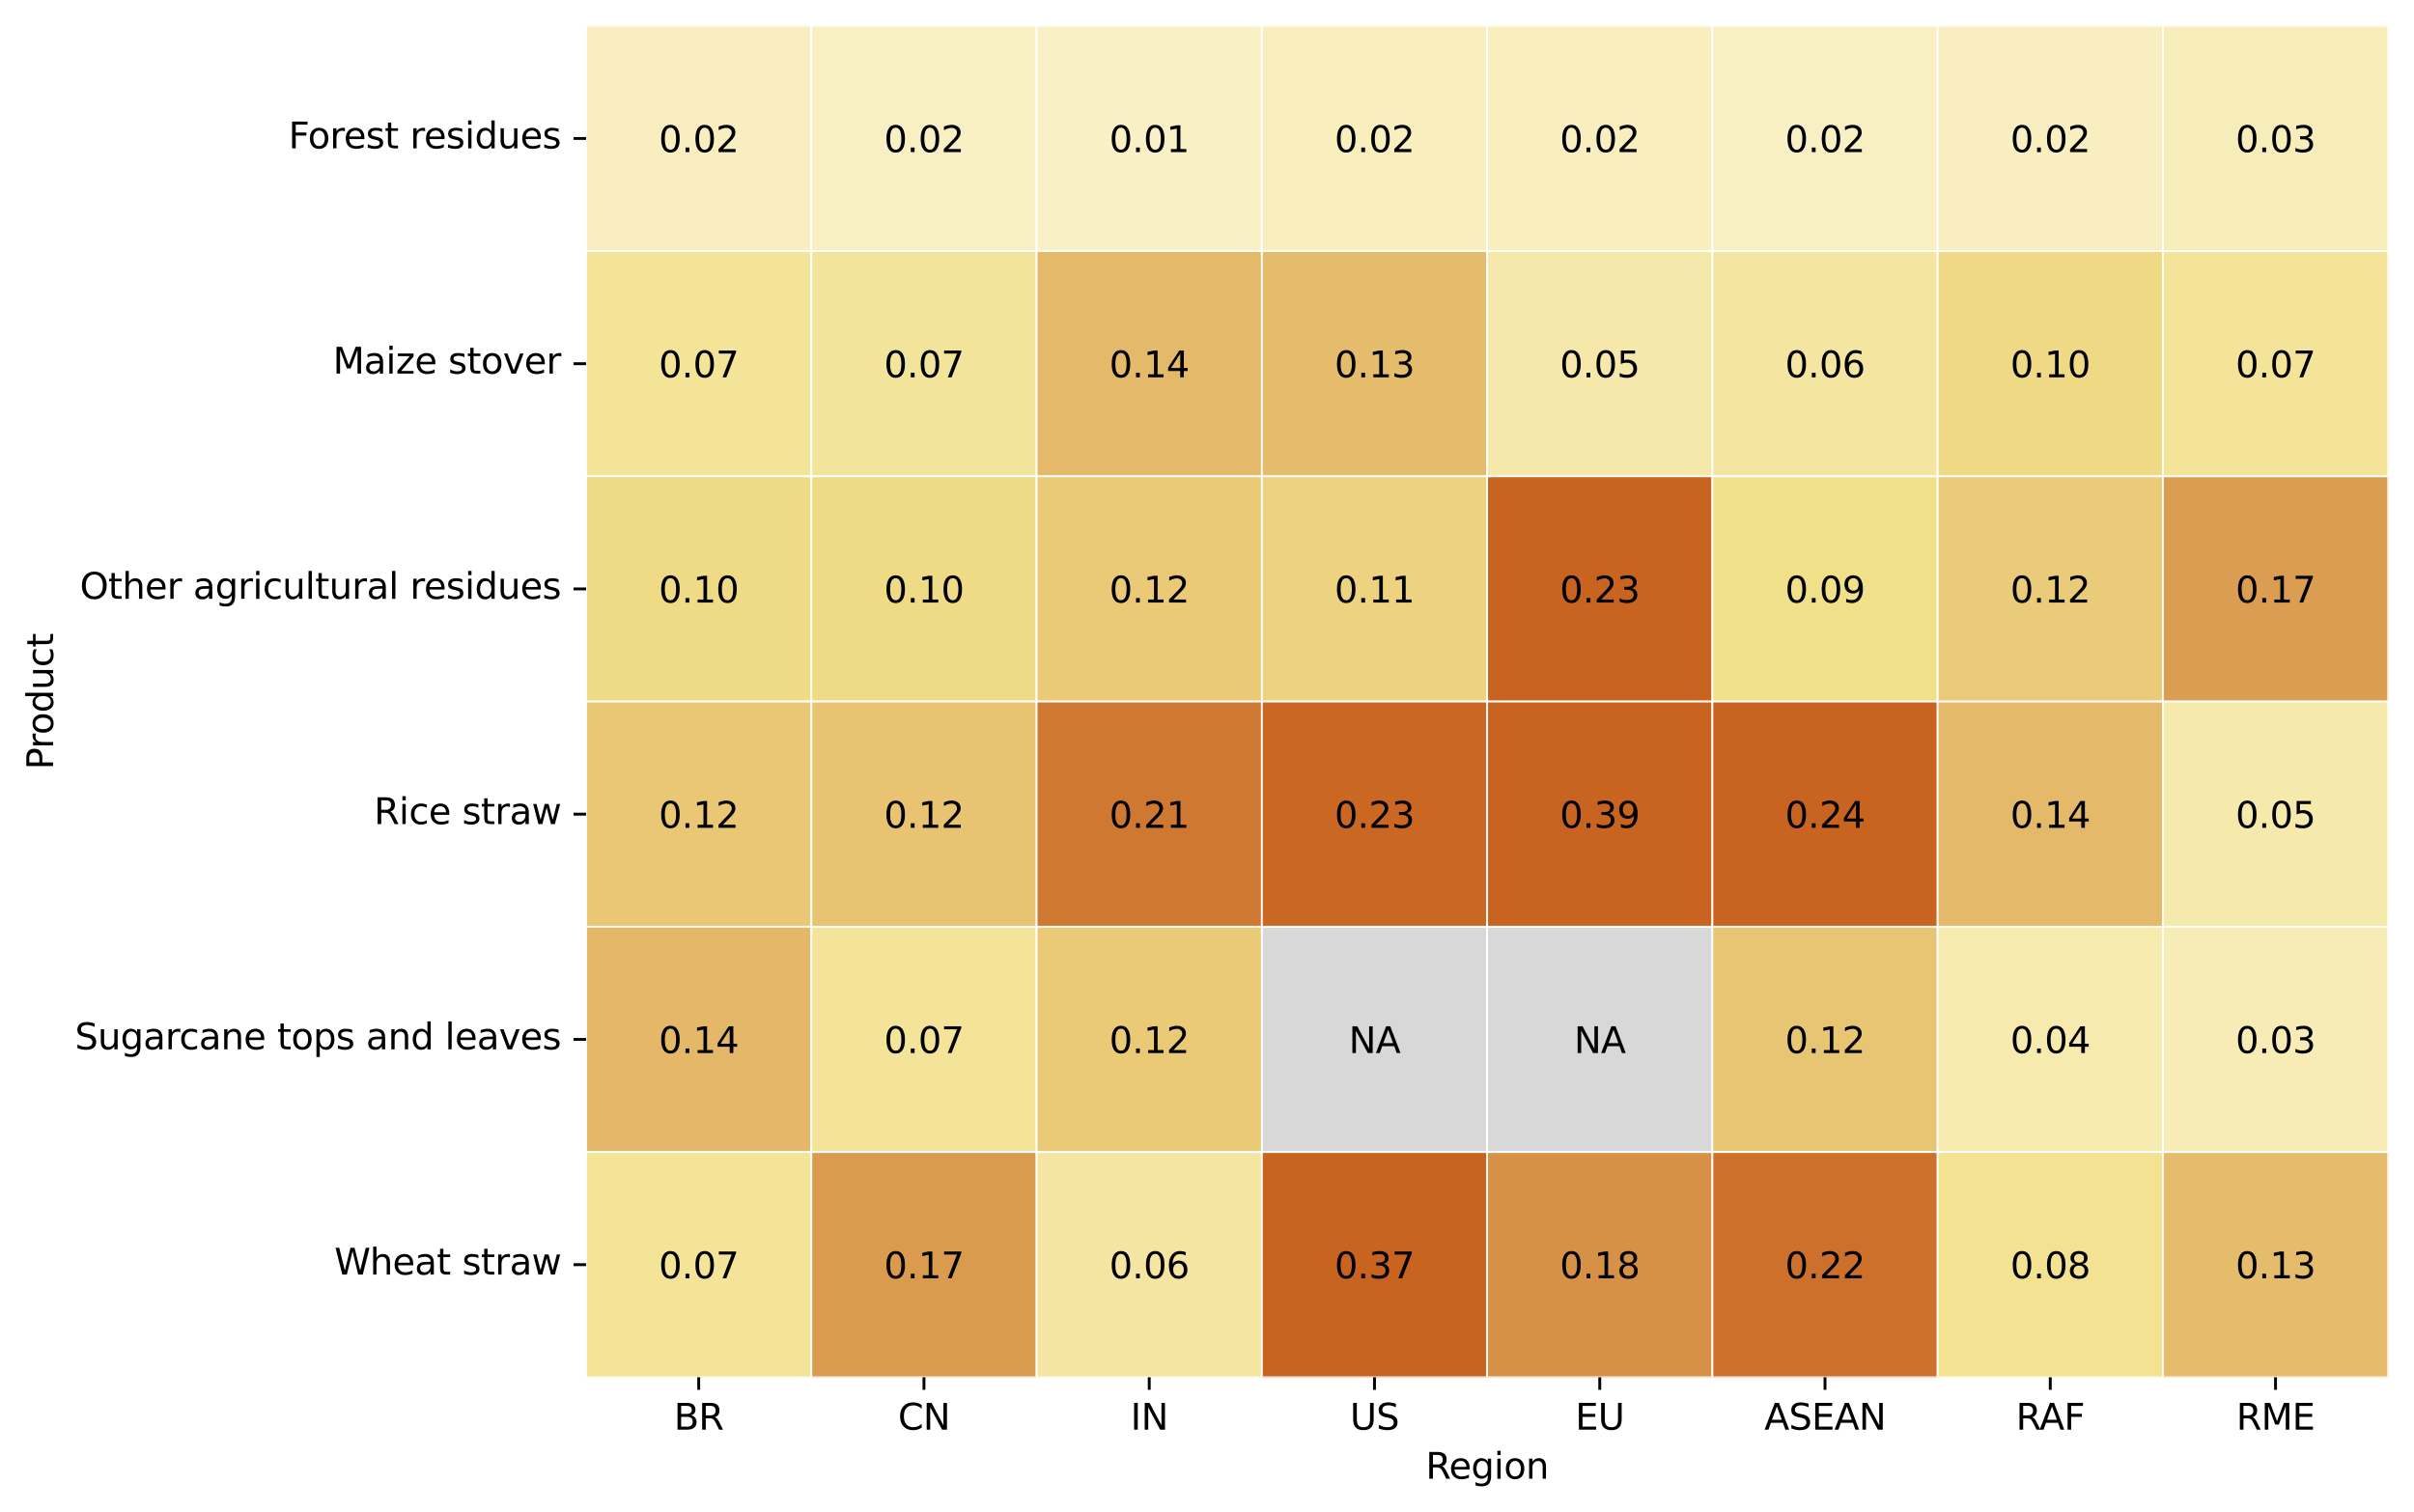 <?xml version="1.0" encoding="utf-8" standalone="no"?>
<!DOCTYPE svg PUBLIC "-//W3C//DTD SVG 1.1//EN"
  "http://www.w3.org/Graphics/SVG/1.1/DTD/svg11.dtd">
<svg xmlns:xlink="http://www.w3.org/1999/xlink" width="672.73pt" height="421.406pt" viewBox="0 0 672.73 421.406" xmlns="http://www.w3.org/2000/svg" version="1.1">
 <defs>
  <style type="text/css">*{stroke-linejoin: round; stroke-linecap: butt}</style>
 </defs>
 <g id="figure_1">
  <g id="patch_1">
   <path d="M 0 421.406 
L 672.73 421.406 
L 672.73 -0 
L 0 -0 
z
" style="fill: #ffffff"/>
  </g>
  <g id="axes_1">
   <g id="patch_2">
    <path d="M 163.33 383.85 
L 665.53 383.85 
L 665.53 7.2 
L 163.33 7.2 
z
" style="fill: #ffffff"/>
   </g>
   <g id="QuadMesh_1">
    <path d="M 163.33 7.2 
L 226.105 7.2 
L 226.105 69.975 
L 163.33 69.975 
L 163.33 7.2 
" clip-path="url(#p0c6e03e813)" style="fill: none"/>
    <path d="M 226.105 7.2 
L 288.88 7.2 
L 288.88 69.975 
L 226.105 69.975 
L 226.105 7.2 
" clip-path="url(#p0c6e03e813)" style="fill: none"/>
    <path d="M 288.88 7.2 
L 351.655 7.2 
L 351.655 69.975 
L 288.88 69.975 
L 288.88 7.2 
" clip-path="url(#p0c6e03e813)" style="fill: none"/>
    <path d="M 351.655 7.2 
L 414.43 7.2 
L 414.43 69.975 
L 351.655 69.975 
L 351.655 7.2 
" clip-path="url(#p0c6e03e813)" style="fill: none"/>
    <path d="M 414.43 7.2 
L 477.205 7.2 
L 477.205 69.975 
L 414.43 69.975 
L 414.43 7.2 
" clip-path="url(#p0c6e03e813)" style="fill: none"/>
    <path d="M 477.205 7.2 
L 539.98 7.2 
L 539.98 69.975 
L 477.205 69.975 
L 477.205 7.2 
" clip-path="url(#p0c6e03e813)" style="fill: none"/>
    <path d="M 539.98 7.2 
L 602.755 7.2 
L 602.755 69.975 
L 539.98 69.975 
L 539.98 7.2 
" clip-path="url(#p0c6e03e813)" style="fill: none"/>
    <path d="M 602.755 7.2 
L 665.53 7.2 
L 665.53 69.975 
L 602.755 69.975 
L 602.755 7.2 
" clip-path="url(#p0c6e03e813)" style="fill: none"/>
    <path d="M 163.33 69.975 
L 226.105 69.975 
L 226.105 132.75 
L 163.33 132.75 
L 163.33 69.975 
" clip-path="url(#p0c6e03e813)" style="fill: none"/>
    <path d="M 226.105 69.975 
L 288.88 69.975 
L 288.88 132.75 
L 226.105 132.75 
L 226.105 69.975 
" clip-path="url(#p0c6e03e813)" style="fill: none"/>
    <path d="M 288.88 69.975 
L 351.655 69.975 
L 351.655 132.75 
L 288.88 132.75 
L 288.88 69.975 
" clip-path="url(#p0c6e03e813)" style="fill: none"/>
    <path d="M 351.655 69.975 
L 414.43 69.975 
L 414.43 132.75 
L 351.655 132.75 
L 351.655 69.975 
" clip-path="url(#p0c6e03e813)" style="fill: none"/>
    <path d="M 414.43 69.975 
L 477.205 69.975 
L 477.205 132.75 
L 414.43 132.75 
L 414.43 69.975 
" clip-path="url(#p0c6e03e813)" style="fill: none"/>
    <path d="M 477.205 69.975 
L 539.98 69.975 
L 539.98 132.75 
L 477.205 132.75 
L 477.205 69.975 
" clip-path="url(#p0c6e03e813)" style="fill: none"/>
    <path d="M 539.98 69.975 
L 602.755 69.975 
L 602.755 132.75 
L 539.98 132.75 
L 539.98 69.975 
" clip-path="url(#p0c6e03e813)" style="fill: none"/>
    <path d="M 602.755 69.975 
L 665.53 69.975 
L 665.53 132.75 
L 602.755 132.75 
L 602.755 69.975 
" clip-path="url(#p0c6e03e813)" style="fill: none"/>
    <path d="M 163.33 132.75 
L 226.105 132.75 
L 226.105 195.525 
L 163.33 195.525 
L 163.33 132.75 
" clip-path="url(#p0c6e03e813)" style="fill: none"/>
    <path d="M 226.105 132.75 
L 288.88 132.75 
L 288.88 195.525 
L 226.105 195.525 
L 226.105 132.75 
" clip-path="url(#p0c6e03e813)" style="fill: none"/>
    <path d="M 288.88 132.75 
L 351.655 132.75 
L 351.655 195.525 
L 288.88 195.525 
L 288.88 132.75 
" clip-path="url(#p0c6e03e813)" style="fill: none"/>
    <path d="M 351.655 132.75 
L 414.43 132.75 
L 414.43 195.525 
L 351.655 195.525 
L 351.655 132.75 
" clip-path="url(#p0c6e03e813)" style="fill: none"/>
    <path d="M 414.43 132.75 
L 477.205 132.75 
L 477.205 195.525 
L 414.43 195.525 
L 414.43 132.75 
" clip-path="url(#p0c6e03e813)" style="fill: none"/>
    <path d="M 477.205 132.75 
L 539.98 132.75 
L 539.98 195.525 
L 477.205 195.525 
L 477.205 132.75 
" clip-path="url(#p0c6e03e813)" style="fill: none"/>
    <path d="M 539.98 132.75 
L 602.755 132.75 
L 602.755 195.525 
L 539.98 195.525 
L 539.98 132.75 
" clip-path="url(#p0c6e03e813)" style="fill: none"/>
    <path d="M 602.755 132.75 
L 665.53 132.75 
L 665.53 195.525 
L 602.755 195.525 
L 602.755 132.75 
" clip-path="url(#p0c6e03e813)" style="fill: none"/>
    <path d="M 163.33 195.525 
L 226.105 195.525 
L 226.105 258.3 
L 163.33 258.3 
L 163.33 195.525 
" clip-path="url(#p0c6e03e813)" style="fill: none"/>
    <path d="M 226.105 195.525 
L 288.88 195.525 
L 288.88 258.3 
L 226.105 258.3 
L 226.105 195.525 
" clip-path="url(#p0c6e03e813)" style="fill: none"/>
    <path d="M 288.88 195.525 
L 351.655 195.525 
L 351.655 258.3 
L 288.88 258.3 
L 288.88 195.525 
" clip-path="url(#p0c6e03e813)" style="fill: none"/>
    <path d="M 351.655 195.525 
L 414.43 195.525 
L 414.43 258.3 
L 351.655 258.3 
L 351.655 195.525 
" clip-path="url(#p0c6e03e813)" style="fill: none"/>
    <path d="M 414.43 195.525 
L 477.205 195.525 
L 477.205 258.3 
L 414.43 258.3 
L 414.43 195.525 
" clip-path="url(#p0c6e03e813)" style="fill: none"/>
    <path d="M 477.205 195.525 
L 539.98 195.525 
L 539.98 258.3 
L 477.205 258.3 
L 477.205 195.525 
" clip-path="url(#p0c6e03e813)" style="fill: none"/>
    <path d="M 539.98 195.525 
L 602.755 195.525 
L 602.755 258.3 
L 539.98 258.3 
L 539.98 195.525 
" clip-path="url(#p0c6e03e813)" style="fill: none"/>
    <path d="M 602.755 195.525 
L 665.53 195.525 
L 665.53 258.3 
L 602.755 258.3 
L 602.755 195.525 
" clip-path="url(#p0c6e03e813)" style="fill: none"/>
    <path d="M 163.33 258.3 
L 226.105 258.3 
L 226.105 321.075 
L 163.33 321.075 
L 163.33 258.3 
" clip-path="url(#p0c6e03e813)" style="fill: none"/>
    <path d="M 226.105 258.3 
L 288.88 258.3 
L 288.88 321.075 
L 226.105 321.075 
L 226.105 258.3 
" clip-path="url(#p0c6e03e813)" style="fill: none"/>
    <path d="M 288.88 258.3 
L 351.655 258.3 
L 351.655 321.075 
L 288.88 321.075 
L 288.88 258.3 
" clip-path="url(#p0c6e03e813)" style="fill: none"/>
    <path d="M 351.655 258.3 
L 414.43 258.3 
L 414.43 321.075 
L 351.655 321.075 
L 351.655 258.3 
" clip-path="url(#p0c6e03e813)" style="fill: #d8d8d8"/>
    <path d="M 414.43 258.3 
L 477.205 258.3 
L 477.205 321.075 
L 414.43 321.075 
L 414.43 258.3 
" clip-path="url(#p0c6e03e813)" style="fill: #d8d8d8"/>
    <path d="M 477.205 258.3 
L 539.98 258.3 
L 539.98 321.075 
L 477.205 321.075 
L 477.205 258.3 
" clip-path="url(#p0c6e03e813)" style="fill: none"/>
    <path d="M 539.98 258.3 
L 602.755 258.3 
L 602.755 321.075 
L 539.98 321.075 
L 539.98 258.3 
" clip-path="url(#p0c6e03e813)" style="fill: none"/>
    <path d="M 602.755 258.3 
L 665.53 258.3 
L 665.53 321.075 
L 602.755 321.075 
L 602.755 258.3 
" clip-path="url(#p0c6e03e813)" style="fill: none"/>
    <path d="M 163.33 321.075 
L 226.105 321.075 
L 226.105 383.85 
L 163.33 383.85 
L 163.33 321.075 
" clip-path="url(#p0c6e03e813)" style="fill: none"/>
    <path d="M 226.105 321.075 
L 288.88 321.075 
L 288.88 383.85 
L 226.105 383.85 
L 226.105 321.075 
" clip-path="url(#p0c6e03e813)" style="fill: none"/>
    <path d="M 288.88 321.075 
L 351.655 321.075 
L 351.655 383.85 
L 288.88 383.85 
L 288.88 321.075 
" clip-path="url(#p0c6e03e813)" style="fill: none"/>
    <path d="M 351.655 321.075 
L 414.43 321.075 
L 414.43 383.85 
L 351.655 383.85 
L 351.655 321.075 
" clip-path="url(#p0c6e03e813)" style="fill: none"/>
    <path d="M 414.43 321.075 
L 477.205 321.075 
L 477.205 383.85 
L 414.43 383.85 
L 414.43 321.075 
" clip-path="url(#p0c6e03e813)" style="fill: none"/>
    <path d="M 477.205 321.075 
L 539.98 321.075 
L 539.98 383.85 
L 477.205 383.85 
L 477.205 321.075 
" clip-path="url(#p0c6e03e813)" style="fill: none"/>
    <path d="M 539.98 321.075 
L 602.755 321.075 
L 602.755 383.85 
L 539.98 383.85 
L 539.98 321.075 
" clip-path="url(#p0c6e03e813)" style="fill: none"/>
    <path d="M 602.755 321.075 
L 665.53 321.075 
L 665.53 383.85 
L 602.755 383.85 
L 602.755 321.075 
" clip-path="url(#p0c6e03e813)" style="fill: none"/>
   </g>
   <g id="QuadMesh_2">
    <path d="M 163.33 7.2 
L 226.105 7.2 
L 226.105 69.975 
L 163.33 69.975 
L 163.33 7.2 
" clip-path="url(#p0c6e03e813)" style="fill: #f8eec0; stroke: #ffffff; stroke-width: 0.5"/>
    <path d="M 226.105 7.2 
L 288.88 7.2 
L 288.88 69.975 
L 226.105 69.975 
L 226.105 7.2 
" clip-path="url(#p0c6e03e813)" style="fill: #f8efc3; stroke: #ffffff; stroke-width: 0.5"/>
    <path d="M 288.88 7.2 
L 351.655 7.2 
L 351.655 69.975 
L 288.88 69.975 
L 288.88 7.2 
" clip-path="url(#p0c6e03e813)" style="fill: #f9f0c5; stroke: #ffffff; stroke-width: 0.5"/>
    <path d="M 351.655 7.2 
L 414.43 7.2 
L 414.43 69.975 
L 351.655 69.975 
L 351.655 7.2 
" clip-path="url(#p0c6e03e813)" style="fill: #f8eebe; stroke: #ffffff; stroke-width: 0.5"/>
    <path d="M 414.43 7.2 
L 477.205 7.2 
L 477.205 69.975 
L 414.43 69.975 
L 414.43 7.2 
" clip-path="url(#p0c6e03e813)" style="fill: #f8eebe; stroke: #ffffff; stroke-width: 0.5"/>
    <path d="M 477.205 7.2 
L 539.98 7.2 
L 539.98 69.975 
L 477.205 69.975 
L 477.205 7.2 
" clip-path="url(#p0c6e03e813)" style="fill: #f8efc2; stroke: #ffffff; stroke-width: 0.5"/>
    <path d="M 539.98 7.2 
L 602.755 7.2 
L 602.755 69.975 
L 539.98 69.975 
L 539.98 7.2 
" clip-path="url(#p0c6e03e813)" style="fill: #f8eebf; stroke: #ffffff; stroke-width: 0.5"/>
    <path d="M 602.755 7.2 
L 665.53 7.2 
L 665.53 69.975 
L 602.755 69.975 
L 602.755 7.2 
" clip-path="url(#p0c6e03e813)" style="fill: #f7edba; stroke: #ffffff; stroke-width: 0.5"/>
    <path d="M 163.33 69.975 
L 226.105 69.975 
L 226.105 132.75 
L 163.33 132.75 
L 163.33 69.975 
" clip-path="url(#p0c6e03e813)" style="fill: #f3e497; stroke: #ffffff; stroke-width: 0.5"/>
    <path d="M 226.105 69.975 
L 288.88 69.975 
L 288.88 132.75 
L 226.105 132.75 
L 226.105 69.975 
" clip-path="url(#p0c6e03e813)" style="fill: #f3e49b; stroke: #ffffff; stroke-width: 0.5"/>
    <path d="M 288.88 69.975 
L 351.655 69.975 
L 351.655 132.75 
L 288.88 132.75 
L 288.88 69.975 
" clip-path="url(#p0c6e03e813)" style="fill: #e4b969; stroke: #ffffff; stroke-width: 0.5"/>
    <path d="M 351.655 69.975 
L 414.43 69.975 
L 414.43 132.75 
L 351.655 132.75 
L 351.655 69.975 
" clip-path="url(#p0c6e03e813)" style="fill: #e5bc6c; stroke: #ffffff; stroke-width: 0.5"/>
    <path d="M 414.43 69.975 
L 477.205 69.975 
L 477.205 132.75 
L 414.43 132.75 
L 414.43 69.975 
" clip-path="url(#p0c6e03e813)" style="fill: #f5e8aa; stroke: #ffffff; stroke-width: 0.5"/>
    <path d="M 477.205 69.975 
L 539.98 69.975 
L 539.98 132.75 
L 477.205 132.75 
L 477.205 69.975 
" clip-path="url(#p0c6e03e813)" style="fill: #f4e6a0; stroke: #ffffff; stroke-width: 0.5"/>
    <path d="M 539.98 69.975 
L 602.755 69.975 
L 602.755 132.75 
L 539.98 132.75 
L 539.98 69.975 
" clip-path="url(#p0c6e03e813)" style="fill: #efd984; stroke: #ffffff; stroke-width: 0.5"/>
    <path d="M 602.755 69.975 
L 665.53 69.975 
L 665.53 132.75 
L 602.755 132.75 
L 602.755 69.975 
" clip-path="url(#p0c6e03e813)" style="fill: #f3e49a; stroke: #ffffff; stroke-width: 0.5"/>
    <path d="M 163.33 132.75 
L 226.105 132.75 
L 226.105 195.525 
L 163.33 195.525 
L 163.33 132.75 
" clip-path="url(#p0c6e03e813)" style="fill: #efdb86; stroke: #ffffff; stroke-width: 0.5"/>
    <path d="M 226.105 132.75 
L 288.88 132.75 
L 288.88 195.525 
L 226.105 195.525 
L 226.105 132.75 
" clip-path="url(#p0c6e03e813)" style="fill: #efda85; stroke: #ffffff; stroke-width: 0.5"/>
    <path d="M 288.88 132.75 
L 351.655 132.75 
L 351.655 195.525 
L 288.88 195.525 
L 288.88 132.75 
" clip-path="url(#p0c6e03e813)" style="fill: #eaca77; stroke: #ffffff; stroke-width: 0.5"/>
    <path d="M 351.655 132.75 
L 414.43 132.75 
L 414.43 195.525 
L 351.655 195.525 
L 351.655 132.75 
" clip-path="url(#p0c6e03e813)" style="fill: #edd27f; stroke: #ffffff; stroke-width: 0.5"/>
    <path d="M 414.43 132.75 
L 477.205 132.75 
L 477.205 195.525 
L 414.43 195.525 
L 414.43 132.75 
" clip-path="url(#p0c6e03e813)" style="fill: #c86420; stroke: #ffffff; stroke-width: 0.5"/>
    <path d="M 477.205 132.75 
L 539.98 132.75 
L 539.98 195.525 
L 477.205 195.525 
L 477.205 132.75 
" clip-path="url(#p0c6e03e813)" style="fill: #f1e08a; stroke: #ffffff; stroke-width: 0.5"/>
    <path d="M 539.98 132.75 
L 602.755 132.75 
L 602.755 195.525 
L 539.98 195.525 
L 539.98 132.75 
" clip-path="url(#p0c6e03e813)" style="fill: #eacb79; stroke: #ffffff; stroke-width: 0.5"/>
    <path d="M 602.755 132.75 
L 665.53 132.75 
L 665.53 195.525 
L 602.755 195.525 
L 602.755 132.75 
" clip-path="url(#p0c6e03e813)" style="fill: #db9d51; stroke: #ffffff; stroke-width: 0.5"/>
    <path d="M 163.33 195.525 
L 226.105 195.525 
L 226.105 258.3 
L 163.33 258.3 
L 163.33 195.525 
" clip-path="url(#p0c6e03e813)" style="fill: #e9c775; stroke: #ffffff; stroke-width: 0.5"/>
    <path d="M 226.105 195.525 
L 288.88 195.525 
L 288.88 258.3 
L 226.105 258.3 
L 226.105 195.525 
" clip-path="url(#p0c6e03e813)" style="fill: #e8c472; stroke: #ffffff; stroke-width: 0.5"/>
    <path d="M 288.88 195.525 
L 351.655 195.525 
L 351.655 258.3 
L 288.88 258.3 
L 288.88 195.525 
" clip-path="url(#p0c6e03e813)" style="fill: #cf7832; stroke: #ffffff; stroke-width: 0.5"/>
    <path d="M 351.655 195.525 
L 414.43 195.525 
L 414.43 258.3 
L 351.655 258.3 
L 351.655 195.525 
" clip-path="url(#p0c6e03e813)" style="fill: #ca6823; stroke: #ffffff; stroke-width: 0.5"/>
    <path d="M 414.43 195.525 
L 477.205 195.525 
L 477.205 258.3 
L 414.43 258.3 
L 414.43 195.525 
" clip-path="url(#p0c6e03e813)" style="fill: #c86420; stroke: #ffffff; stroke-width: 0.5"/>
    <path d="M 477.205 195.525 
L 539.98 195.525 
L 539.98 258.3 
L 477.205 258.3 
L 477.205 195.525 
" clip-path="url(#p0c6e03e813)" style="fill: #c86420; stroke: #ffffff; stroke-width: 0.5"/>
    <path d="M 539.98 195.525 
L 602.755 195.525 
L 602.755 258.3 
L 539.98 258.3 
L 539.98 195.525 
" clip-path="url(#p0c6e03e813)" style="fill: #e4b969; stroke: #ffffff; stroke-width: 0.5"/>
    <path d="M 602.755 195.525 
L 665.53 195.525 
L 665.53 258.3 
L 602.755 258.3 
L 602.755 195.525 
" clip-path="url(#p0c6e03e813)" style="fill: #f5e9ab; stroke: #ffffff; stroke-width: 0.5"/>
    <path d="M 163.33 258.3 
L 226.105 258.3 
L 226.105 321.075 
L 163.33 321.075 
L 163.33 258.3 
" clip-path="url(#p0c6e03e813)" style="fill: #e4b868; stroke: #ffffff; stroke-width: 0.5"/>
    <path d="M 226.105 258.3 
L 288.88 258.3 
L 288.88 321.075 
L 226.105 321.075 
L 226.105 258.3 
" clip-path="url(#p0c6e03e813)" style="fill: #f3e499; stroke: #ffffff; stroke-width: 0.5"/>
    <path d="M 288.88 258.3 
L 351.655 258.3 
L 351.655 321.075 
L 288.88 321.075 
L 288.88 258.3 
" clip-path="url(#p0c6e03e813)" style="fill: #eaca77; stroke: #ffffff; stroke-width: 0.5"/>
    <path d="M 351.655 258.3 
L 414.43 258.3 
L 414.43 321.075 
L 351.655 321.075 
L 351.655 258.3 
" clip-path="url(#p0c6e03e813)" style="fill: none; stroke: #ffffff; stroke-width: 0.5"/>
    <path d="M 414.43 258.3 
L 477.205 258.3 
L 477.205 321.075 
L 414.43 321.075 
L 414.43 258.3 
" clip-path="url(#p0c6e03e813)" style="fill: none; stroke: #ffffff; stroke-width: 0.5"/>
    <path d="M 477.205 258.3 
L 539.98 258.3 
L 539.98 321.075 
L 477.205 321.075 
L 477.205 258.3 
" clip-path="url(#p0c6e03e813)" style="fill: #e8c573; stroke: #ffffff; stroke-width: 0.5"/>
    <path d="M 539.98 258.3 
L 602.755 258.3 
L 602.755 321.075 
L 539.98 321.075 
L 539.98 258.3 
" clip-path="url(#p0c6e03e813)" style="fill: #f6eaaf; stroke: #ffffff; stroke-width: 0.5"/>
    <path d="M 602.755 258.3 
L 665.53 258.3 
L 665.53 321.075 
L 602.755 321.075 
L 602.755 258.3 
" clip-path="url(#p0c6e03e813)" style="fill: #f7ecb6; stroke: #ffffff; stroke-width: 0.5"/>
    <path d="M 163.33 321.075 
L 226.105 321.075 
L 226.105 383.85 
L 163.33 383.85 
L 163.33 321.075 
" clip-path="url(#p0c6e03e813)" style="fill: #f3e497; stroke: #ffffff; stroke-width: 0.5"/>
    <path d="M 226.105 321.075 
L 288.88 321.075 
L 288.88 383.85 
L 226.105 383.85 
L 226.105 321.075 
" clip-path="url(#p0c6e03e813)" style="fill: #da9b4f; stroke: #ffffff; stroke-width: 0.5"/>
    <path d="M 288.88 321.075 
L 351.655 321.075 
L 351.655 383.85 
L 288.88 383.85 
L 288.88 321.075 
" clip-path="url(#p0c6e03e813)" style="fill: #f4e6a2; stroke: #ffffff; stroke-width: 0.5"/>
    <path d="M 351.655 321.075 
L 414.43 321.075 
L 414.43 383.85 
L 351.655 383.85 
L 351.655 321.075 
" clip-path="url(#p0c6e03e813)" style="fill: #c86420; stroke: #ffffff; stroke-width: 0.5"/>
    <path d="M 414.43 321.075 
L 477.205 321.075 
L 477.205 383.85 
L 414.43 383.85 
L 414.43 321.075 
" clip-path="url(#p0c6e03e813)" style="fill: #d79146; stroke: #ffffff; stroke-width: 0.5"/>
    <path d="M 477.205 321.075 
L 539.98 321.075 
L 539.98 383.85 
L 477.205 383.85 
L 477.205 321.075 
" clip-path="url(#p0c6e03e813)" style="fill: #cc702b; stroke: #ffffff; stroke-width: 0.5"/>
    <path d="M 539.98 321.075 
L 602.755 321.075 
L 602.755 383.85 
L 539.98 383.85 
L 539.98 321.075 
" clip-path="url(#p0c6e03e813)" style="fill: #f2e292; stroke: #ffffff; stroke-width: 0.5"/>
    <path d="M 602.755 321.075 
L 665.53 321.075 
L 665.53 383.85 
L 602.755 383.85 
L 602.755 321.075 
" clip-path="url(#p0c6e03e813)" style="fill: #e5bc6c; stroke: #ffffff; stroke-width: 0.5"/>
   </g>
   <g id="matplotlib.axis_1">
    <g id="xtick_1">
     <g id="line2d_1">
      <defs>
       <path id="m21499c3136" d="M 0 0 
L 0 3.5 
" style="stroke: #000000; stroke-width: 0.8"/>
      </defs>
      <g>
       <use xlink:href="#m21499c3136" x="194.717" y="383.85" style="stroke: #000000; stroke-width: 0.8"/>
      </g>
     </g>
     <g id="text_1">
      <!-- BR -->
      <g transform="translate(187.812 398.448) scale(0.1 -0.1)">
       <defs>
        <path id="DejaVuSans-42" d="M 1259 2228 
L 1259 519 
L 2272 519 
Q 2781 519 3026 730 
Q 3272 941 3272 1375 
Q 3272 1813 3026 2020 
Q 2781 2228 2272 2228 
L 1259 2228 
z
M 1259 4147 
L 1259 2741 
L 2194 2741 
Q 2656 2741 2882 2914 
Q 3109 3088 3109 3444 
Q 3109 3797 2882 3972 
Q 2656 4147 2194 4147 
L 1259 4147 
z
M 628 4666 
L 2241 4666 
Q 2963 4666 3353 4366 
Q 3744 4066 3744 3513 
Q 3744 3084 3544 2831 
Q 3344 2578 2956 2516 
Q 3422 2416 3680 2098 
Q 3938 1781 3938 1306 
Q 3938 681 3513 340 
Q 3088 0 2303 0 
L 628 0 
L 628 4666 
z
" transform="scale(0.016)"/>
        <path id="DejaVuSans-52" d="M 2841 2188 
Q 3044 2119 3236 1894 
Q 3428 1669 3622 1275 
L 4263 0 
L 3584 0 
L 2988 1197 
Q 2756 1666 2539 1819 
Q 2322 1972 1947 1972 
L 1259 1972 
L 1259 0 
L 628 0 
L 628 4666 
L 2053 4666 
Q 2853 4666 3247 4331 
Q 3641 3997 3641 3322 
Q 3641 2881 3436 2590 
Q 3231 2300 2841 2188 
z
M 1259 4147 
L 1259 2491 
L 2053 2491 
Q 2509 2491 2742 2702 
Q 2975 2913 2975 3322 
Q 2975 3731 2742 3939 
Q 2509 4147 2053 4147 
L 1259 4147 
z
" transform="scale(0.016)"/>
       </defs>
       <use xlink:href="#DejaVuSans-42"/>
       <use xlink:href="#DejaVuSans-52" x="68.604"/>
      </g>
     </g>
    </g>
    <g id="xtick_2">
     <g id="line2d_2">
      <g>
       <use xlink:href="#m21499c3136" x="257.492" y="383.85" style="stroke: #000000; stroke-width: 0.8"/>
      </g>
     </g>
     <g id="text_2">
      <!-- CN -->
      <g transform="translate(250.26 398.448) scale(0.1 -0.1)">
       <defs>
        <path id="DejaVuSans-43" d="M 4122 4306 
L 4122 3641 
Q 3803 3938 3442 4084 
Q 3081 4231 2675 4231 
Q 1875 4231 1450 3742 
Q 1025 3253 1025 2328 
Q 1025 1406 1450 917 
Q 1875 428 2675 428 
Q 3081 428 3442 575 
Q 3803 722 4122 1019 
L 4122 359 
Q 3791 134 3420 21 
Q 3050 -91 2638 -91 
Q 1578 -91 968 557 
Q 359 1206 359 2328 
Q 359 3453 968 4101 
Q 1578 4750 2638 4750 
Q 3056 4750 3426 4639 
Q 3797 4528 4122 4306 
z
" transform="scale(0.016)"/>
        <path id="DejaVuSans-4e" d="M 628 4666 
L 1478 4666 
L 3547 763 
L 3547 4666 
L 4159 4666 
L 4159 0 
L 3309 0 
L 1241 3903 
L 1241 0 
L 628 0 
L 628 4666 
z
" transform="scale(0.016)"/>
       </defs>
       <use xlink:href="#DejaVuSans-43"/>
       <use xlink:href="#DejaVuSans-4e" x="69.824"/>
      </g>
     </g>
    </g>
    <g id="xtick_3">
     <g id="line2d_3">
      <g>
       <use xlink:href="#m21499c3136" x="320.267" y="383.85" style="stroke: #000000; stroke-width: 0.8"/>
      </g>
     </g>
     <g id="text_3">
      <!-- IN -->
      <g transform="translate(315.052 398.448) scale(0.1 -0.1)">
       <defs>
        <path id="DejaVuSans-49" d="M 628 4666 
L 1259 4666 
L 1259 0 
L 628 0 
L 628 4666 
z
" transform="scale(0.016)"/>
       </defs>
       <use xlink:href="#DejaVuSans-49"/>
       <use xlink:href="#DejaVuSans-4e" x="29.492"/>
      </g>
     </g>
    </g>
    <g id="xtick_4">
     <g id="line2d_4">
      <g>
       <use xlink:href="#m21499c3136" x="383.042" y="383.85" style="stroke: #000000; stroke-width: 0.8"/>
      </g>
     </g>
     <g id="text_4">
      <!-- US -->
      <g transform="translate(376.209 398.448) scale(0.1 -0.1)">
       <defs>
        <path id="DejaVuSans-55" d="M 556 4666 
L 1191 4666 
L 1191 1831 
Q 1191 1081 1462 751 
Q 1734 422 2344 422 
Q 2950 422 3222 751 
Q 3494 1081 3494 1831 
L 3494 4666 
L 4128 4666 
L 4128 1753 
Q 4128 841 3676 375 
Q 3225 -91 2344 -91 
Q 1459 -91 1007 375 
Q 556 841 556 1753 
L 556 4666 
z
" transform="scale(0.016)"/>
        <path id="DejaVuSans-53" d="M 3425 4513 
L 3425 3897 
Q 3066 4069 2747 4153 
Q 2428 4238 2131 4238 
Q 1616 4238 1336 4038 
Q 1056 3838 1056 3469 
Q 1056 3159 1242 3001 
Q 1428 2844 1947 2747 
L 2328 2669 
Q 3034 2534 3370 2195 
Q 3706 1856 3706 1288 
Q 3706 609 3251 259 
Q 2797 -91 1919 -91 
Q 1588 -91 1214 -16 
Q 841 59 441 206 
L 441 856 
Q 825 641 1194 531 
Q 1563 422 1919 422 
Q 2459 422 2753 634 
Q 3047 847 3047 1241 
Q 3047 1584 2836 1778 
Q 2625 1972 2144 2069 
L 1759 2144 
Q 1053 2284 737 2584 
Q 422 2884 422 3419 
Q 422 4038 858 4394 
Q 1294 4750 2059 4750 
Q 2388 4750 2728 4690 
Q 3069 4631 3425 4513 
z
" transform="scale(0.016)"/>
       </defs>
       <use xlink:href="#DejaVuSans-55"/>
       <use xlink:href="#DejaVuSans-53" x="73.193"/>
      </g>
     </g>
    </g>
    <g id="xtick_5">
     <g id="line2d_5">
      <g>
       <use xlink:href="#m21499c3136" x="445.817" y="383.85" style="stroke: #000000; stroke-width: 0.8"/>
      </g>
     </g>
     <g id="text_5">
      <!-- EU -->
      <g transform="translate(438.998 398.448) scale(0.1 -0.1)">
       <defs>
        <path id="DejaVuSans-45" d="M 628 4666 
L 3578 4666 
L 3578 4134 
L 1259 4134 
L 1259 2753 
L 3481 2753 
L 3481 2222 
L 1259 2222 
L 1259 531 
L 3634 531 
L 3634 0 
L 628 0 
L 628 4666 
z
" transform="scale(0.016)"/>
       </defs>
       <use xlink:href="#DejaVuSans-45"/>
       <use xlink:href="#DejaVuSans-55" x="63.184"/>
      </g>
     </g>
    </g>
    <g id="xtick_6">
     <g id="line2d_6">
      <g>
       <use xlink:href="#m21499c3136" x="508.592" y="383.85" style="stroke: #000000; stroke-width: 0.8"/>
      </g>
     </g>
     <g id="text_6">
      <!-- ASEAN -->
      <g transform="translate(491.677 398.448) scale(0.1 -0.1)">
       <defs>
        <path id="DejaVuSans-41" d="M 2188 4044 
L 1331 1722 
L 3047 1722 
L 2188 4044 
z
M 1831 4666 
L 2547 4666 
L 4325 0 
L 3669 0 
L 3244 1197 
L 1141 1197 
L 716 0 
L 50 0 
L 1831 4666 
z
" transform="scale(0.016)"/>
       </defs>
       <use xlink:href="#DejaVuSans-41"/>
       <use xlink:href="#DejaVuSans-53" x="68.408"/>
       <use xlink:href="#DejaVuSans-45" x="131.885"/>
       <use xlink:href="#DejaVuSans-41" x="195.068"/>
       <use xlink:href="#DejaVuSans-4e" x="263.477"/>
      </g>
     </g>
    </g>
    <g id="xtick_7">
     <g id="line2d_7">
      <g>
       <use xlink:href="#m21499c3136" x="571.367" y="383.85" style="stroke: #000000; stroke-width: 0.8"/>
      </g>
     </g>
     <g id="text_7">
      <!-- RAF -->
      <g transform="translate(561.797 398.448) scale(0.1 -0.1)">
       <defs>
        <path id="DejaVuSans-46" d="M 628 4666 
L 3309 4666 
L 3309 4134 
L 1259 4134 
L 1259 2759 
L 3109 2759 
L 3109 2228 
L 1259 2228 
L 1259 0 
L 628 0 
L 628 4666 
z
" transform="scale(0.016)"/>
       </defs>
       <use xlink:href="#DejaVuSans-52"/>
       <use xlink:href="#DejaVuSans-41" x="65.482"/>
       <use xlink:href="#DejaVuSans-46" x="133.891"/>
      </g>
     </g>
    </g>
    <g id="xtick_8">
     <g id="line2d_8">
      <g>
       <use xlink:href="#m21499c3136" x="634.142" y="383.85" style="stroke: #000000; stroke-width: 0.8"/>
      </g>
     </g>
     <g id="text_8">
      <!-- RME -->
      <g transform="translate(623.195 398.448) scale(0.1 -0.1)">
       <defs>
        <path id="DejaVuSans-4d" d="M 628 4666 
L 1569 4666 
L 2759 1491 
L 3956 4666 
L 4897 4666 
L 4897 0 
L 4281 0 
L 4281 4097 
L 3078 897 
L 2444 897 
L 1241 4097 
L 1241 0 
L 628 0 
L 628 4666 
z
" transform="scale(0.016)"/>
       </defs>
       <use xlink:href="#DejaVuSans-52"/>
       <use xlink:href="#DejaVuSans-4d" x="69.482"/>
       <use xlink:href="#DejaVuSans-45" x="155.762"/>
      </g>
     </g>
    </g>
    <g id="text_9">
     <!-- Region -->
     <g transform="translate(397.312 412.127) scale(0.1 -0.1)">
      <defs>
       <path id="DejaVuSans-65" d="M 3597 1894 
L 3597 1613 
L 953 1613 
Q 991 1019 1311 708 
Q 1631 397 2203 397 
Q 2534 397 2845 478 
Q 3156 559 3463 722 
L 3463 178 
Q 3153 47 2828 -22 
Q 2503 -91 2169 -91 
Q 1331 -91 842 396 
Q 353 884 353 1716 
Q 353 2575 817 3079 
Q 1281 3584 2069 3584 
Q 2775 3584 3186 3129 
Q 3597 2675 3597 1894 
z
M 3022 2063 
Q 3016 2534 2758 2815 
Q 2500 3097 2075 3097 
Q 1594 3097 1305 2825 
Q 1016 2553 972 2059 
L 3022 2063 
z
" transform="scale(0.016)"/>
       <path id="DejaVuSans-67" d="M 2906 1791 
Q 2906 2416 2648 2759 
Q 2391 3103 1925 3103 
Q 1463 3103 1205 2759 
Q 947 2416 947 1791 
Q 947 1169 1205 825 
Q 1463 481 1925 481 
Q 2391 481 2648 825 
Q 2906 1169 2906 1791 
z
M 3481 434 
Q 3481 -459 3084 -895 
Q 2688 -1331 1869 -1331 
Q 1566 -1331 1297 -1286 
Q 1028 -1241 775 -1147 
L 775 -588 
Q 1028 -725 1275 -790 
Q 1522 -856 1778 -856 
Q 2344 -856 2625 -561 
Q 2906 -266 2906 331 
L 2906 616 
Q 2728 306 2450 153 
Q 2172 0 1784 0 
Q 1141 0 747 490 
Q 353 981 353 1791 
Q 353 2603 747 3093 
Q 1141 3584 1784 3584 
Q 2172 3584 2450 3431 
Q 2728 3278 2906 2969 
L 2906 3500 
L 3481 3500 
L 3481 434 
z
" transform="scale(0.016)"/>
       <path id="DejaVuSans-69" d="M 603 3500 
L 1178 3500 
L 1178 0 
L 603 0 
L 603 3500 
z
M 603 4863 
L 1178 4863 
L 1178 4134 
L 603 4134 
L 603 4863 
z
" transform="scale(0.016)"/>
       <path id="DejaVuSans-6f" d="M 1959 3097 
Q 1497 3097 1228 2736 
Q 959 2375 959 1747 
Q 959 1119 1226 758 
Q 1494 397 1959 397 
Q 2419 397 2687 759 
Q 2956 1122 2956 1747 
Q 2956 2369 2687 2733 
Q 2419 3097 1959 3097 
z
M 1959 3584 
Q 2709 3584 3137 3096 
Q 3566 2609 3566 1747 
Q 3566 888 3137 398 
Q 2709 -91 1959 -91 
Q 1206 -91 779 398 
Q 353 888 353 1747 
Q 353 2609 779 3096 
Q 1206 3584 1959 3584 
z
" transform="scale(0.016)"/>
       <path id="DejaVuSans-6e" d="M 3513 2113 
L 3513 0 
L 2938 0 
L 2938 2094 
Q 2938 2591 2744 2837 
Q 2550 3084 2163 3084 
Q 1697 3084 1428 2787 
Q 1159 2491 1159 1978 
L 1159 0 
L 581 0 
L 581 3500 
L 1159 3500 
L 1159 2956 
Q 1366 3272 1645 3428 
Q 1925 3584 2291 3584 
Q 2894 3584 3203 3211 
Q 3513 2838 3513 2113 
z
" transform="scale(0.016)"/>
      </defs>
      <use xlink:href="#DejaVuSans-52"/>
      <use xlink:href="#DejaVuSans-65" x="64.982"/>
      <use xlink:href="#DejaVuSans-67" x="126.506"/>
      <use xlink:href="#DejaVuSans-69" x="189.982"/>
      <use xlink:href="#DejaVuSans-6f" x="217.766"/>
      <use xlink:href="#DejaVuSans-6e" x="278.947"/>
     </g>
    </g>
   </g>
   <g id="matplotlib.axis_2">
    <g id="ytick_1">
     <g id="line2d_9">
      <defs>
       <path id="mdce2842d3b" d="M 0 0 
L -3.5 0 
" style="stroke: #000000; stroke-width: 0.8"/>
      </defs>
      <g>
       <use xlink:href="#mdce2842d3b" x="163.33" y="38.587" style="stroke: #000000; stroke-width: 0.8"/>
      </g>
     </g>
     <g id="text_10">
      <!-- Forest residues -->
      <g transform="translate(80.4 41.347) scale(0.1 -0.1)">
       <defs>
        <path id="DejaVuSans-72" d="M 2631 2963 
Q 2534 3019 2420 3045 
Q 2306 3072 2169 3072 
Q 1681 3072 1420 2755 
Q 1159 2438 1159 1844 
L 1159 0 
L 581 0 
L 581 3500 
L 1159 3500 
L 1159 2956 
Q 1341 3275 1631 3429 
Q 1922 3584 2338 3584 
Q 2397 3584 2469 3576 
Q 2541 3569 2628 3553 
L 2631 2963 
z
" transform="scale(0.016)"/>
        <path id="DejaVuSans-73" d="M 2834 3397 
L 2834 2853 
Q 2591 2978 2328 3040 
Q 2066 3103 1784 3103 
Q 1356 3103 1142 2972 
Q 928 2841 928 2578 
Q 928 2378 1081 2264 
Q 1234 2150 1697 2047 
L 1894 2003 
Q 2506 1872 2764 1633 
Q 3022 1394 3022 966 
Q 3022 478 2636 193 
Q 2250 -91 1575 -91 
Q 1294 -91 989 -36 
Q 684 19 347 128 
L 347 722 
Q 666 556 975 473 
Q 1284 391 1588 391 
Q 1994 391 2212 530 
Q 2431 669 2431 922 
Q 2431 1156 2273 1281 
Q 2116 1406 1581 1522 
L 1381 1569 
Q 847 1681 609 1914 
Q 372 2147 372 2553 
Q 372 3047 722 3315 
Q 1072 3584 1716 3584 
Q 2034 3584 2315 3537 
Q 2597 3491 2834 3397 
z
" transform="scale(0.016)"/>
        <path id="DejaVuSans-74" d="M 1172 4494 
L 1172 3500 
L 2356 3500 
L 2356 3053 
L 1172 3053 
L 1172 1153 
Q 1172 725 1289 603 
Q 1406 481 1766 481 
L 2356 481 
L 2356 0 
L 1766 0 
Q 1100 0 847 248 
Q 594 497 594 1153 
L 594 3053 
L 172 3053 
L 172 3500 
L 594 3500 
L 594 4494 
L 1172 4494 
z
" transform="scale(0.016)"/>
        <path id="DejaVuSans-20" transform="scale(0.016)"/>
        <path id="DejaVuSans-64" d="M 2906 2969 
L 2906 4863 
L 3481 4863 
L 3481 0 
L 2906 0 
L 2906 525 
Q 2725 213 2448 61 
Q 2172 -91 1784 -91 
Q 1150 -91 751 415 
Q 353 922 353 1747 
Q 353 2572 751 3078 
Q 1150 3584 1784 3584 
Q 2172 3584 2448 3432 
Q 2725 3281 2906 2969 
z
M 947 1747 
Q 947 1113 1208 752 
Q 1469 391 1925 391 
Q 2381 391 2643 752 
Q 2906 1113 2906 1747 
Q 2906 2381 2643 2742 
Q 2381 3103 1925 3103 
Q 1469 3103 1208 2742 
Q 947 2381 947 1747 
z
" transform="scale(0.016)"/>
        <path id="DejaVuSans-75" d="M 544 1381 
L 544 3500 
L 1119 3500 
L 1119 1403 
Q 1119 906 1312 657 
Q 1506 409 1894 409 
Q 2359 409 2629 706 
Q 2900 1003 2900 1516 
L 2900 3500 
L 3475 3500 
L 3475 0 
L 2900 0 
L 2900 538 
Q 2691 219 2414 64 
Q 2138 -91 1772 -91 
Q 1169 -91 856 284 
Q 544 659 544 1381 
z
M 1991 3584 
L 1991 3584 
z
" transform="scale(0.016)"/>
       </defs>
       <use xlink:href="#DejaVuSans-46"/>
       <use xlink:href="#DejaVuSans-6f" x="53.895"/>
       <use xlink:href="#DejaVuSans-72" x="115.076"/>
       <use xlink:href="#DejaVuSans-65" x="153.939"/>
       <use xlink:href="#DejaVuSans-73" x="215.463"/>
       <use xlink:href="#DejaVuSans-74" x="267.562"/>
       <use xlink:href="#DejaVuSans-20" x="306.771"/>
       <use xlink:href="#DejaVuSans-72" x="338.559"/>
       <use xlink:href="#DejaVuSans-65" x="377.422"/>
       <use xlink:href="#DejaVuSans-73" x="438.945"/>
       <use xlink:href="#DejaVuSans-69" x="491.045"/>
       <use xlink:href="#DejaVuSans-64" x="518.828"/>
       <use xlink:href="#DejaVuSans-75" x="582.305"/>
       <use xlink:href="#DejaVuSans-65" x="645.684"/>
       <use xlink:href="#DejaVuSans-73" x="707.207"/>
      </g>
     </g>
    </g>
    <g id="ytick_2">
     <g id="line2d_10">
      <g>
       <use xlink:href="#mdce2842d3b" x="163.33" y="101.362" style="stroke: #000000; stroke-width: 0.8"/>
      </g>
     </g>
     <g id="text_11">
      <!-- Maize stover -->
      <g transform="translate(92.784 104.122) scale(0.1 -0.1)">
       <defs>
        <path id="DejaVuSans-61" d="M 2194 1759 
Q 1497 1759 1228 1600 
Q 959 1441 959 1056 
Q 959 750 1161 570 
Q 1363 391 1709 391 
Q 2188 391 2477 730 
Q 2766 1069 2766 1631 
L 2766 1759 
L 2194 1759 
z
M 3341 1997 
L 3341 0 
L 2766 0 
L 2766 531 
Q 2569 213 2275 61 
Q 1981 -91 1556 -91 
Q 1019 -91 701 211 
Q 384 513 384 1019 
Q 384 1609 779 1909 
Q 1175 2209 1959 2209 
L 2766 2209 
L 2766 2266 
Q 2766 2663 2505 2880 
Q 2244 3097 1772 3097 
Q 1472 3097 1187 3025 
Q 903 2953 641 2809 
L 641 3341 
Q 956 3463 1253 3523 
Q 1550 3584 1831 3584 
Q 2591 3584 2966 3190 
Q 3341 2797 3341 1997 
z
" transform="scale(0.016)"/>
        <path id="DejaVuSans-7a" d="M 353 3500 
L 3084 3500 
L 3084 2975 
L 922 459 
L 3084 459 
L 3084 0 
L 275 0 
L 275 525 
L 2438 3041 
L 353 3041 
L 353 3500 
z
" transform="scale(0.016)"/>
        <path id="DejaVuSans-76" d="M 191 3500 
L 800 3500 
L 1894 563 
L 2988 3500 
L 3597 3500 
L 2284 0 
L 1503 0 
L 191 3500 
z
" transform="scale(0.016)"/>
       </defs>
       <use xlink:href="#DejaVuSans-4d"/>
       <use xlink:href="#DejaVuSans-61" x="86.279"/>
       <use xlink:href="#DejaVuSans-69" x="147.559"/>
       <use xlink:href="#DejaVuSans-7a" x="175.342"/>
       <use xlink:href="#DejaVuSans-65" x="227.832"/>
       <use xlink:href="#DejaVuSans-20" x="289.355"/>
       <use xlink:href="#DejaVuSans-73" x="321.143"/>
       <use xlink:href="#DejaVuSans-74" x="373.242"/>
       <use xlink:href="#DejaVuSans-6f" x="412.451"/>
       <use xlink:href="#DejaVuSans-76" x="473.633"/>
       <use xlink:href="#DejaVuSans-65" x="532.812"/>
       <use xlink:href="#DejaVuSans-72" x="594.336"/>
      </g>
     </g>
    </g>
    <g id="ytick_3">
     <g id="line2d_11">
      <g>
       <use xlink:href="#mdce2842d3b" x="163.33" y="164.137" style="stroke: #000000; stroke-width: 0.8"/>
      </g>
     </g>
     <g id="text_12">
      <!-- Other agricultural residues -->
      <g transform="translate(22.25 166.897) scale(0.1 -0.1)">
       <defs>
        <path id="DejaVuSans-4f" d="M 2522 4238 
Q 1834 4238 1429 3725 
Q 1025 3213 1025 2328 
Q 1025 1447 1429 934 
Q 1834 422 2522 422 
Q 3209 422 3611 934 
Q 4013 1447 4013 2328 
Q 4013 3213 3611 3725 
Q 3209 4238 2522 4238 
z
M 2522 4750 
Q 3503 4750 4090 4092 
Q 4678 3434 4678 2328 
Q 4678 1225 4090 567 
Q 3503 -91 2522 -91 
Q 1538 -91 948 565 
Q 359 1222 359 2328 
Q 359 3434 948 4092 
Q 1538 4750 2522 4750 
z
" transform="scale(0.016)"/>
        <path id="DejaVuSans-68" d="M 3513 2113 
L 3513 0 
L 2938 0 
L 2938 2094 
Q 2938 2591 2744 2837 
Q 2550 3084 2163 3084 
Q 1697 3084 1428 2787 
Q 1159 2491 1159 1978 
L 1159 0 
L 581 0 
L 581 4863 
L 1159 4863 
L 1159 2956 
Q 1366 3272 1645 3428 
Q 1925 3584 2291 3584 
Q 2894 3584 3203 3211 
Q 3513 2838 3513 2113 
z
" transform="scale(0.016)"/>
        <path id="DejaVuSans-63" d="M 3122 3366 
L 3122 2828 
Q 2878 2963 2633 3030 
Q 2388 3097 2138 3097 
Q 1578 3097 1268 2742 
Q 959 2388 959 1747 
Q 959 1106 1268 751 
Q 1578 397 2138 397 
Q 2388 397 2633 464 
Q 2878 531 3122 666 
L 3122 134 
Q 2881 22 2623 -34 
Q 2366 -91 2075 -91 
Q 1284 -91 818 406 
Q 353 903 353 1747 
Q 353 2603 823 3093 
Q 1294 3584 2113 3584 
Q 2378 3584 2631 3529 
Q 2884 3475 3122 3366 
z
" transform="scale(0.016)"/>
        <path id="DejaVuSans-6c" d="M 603 4863 
L 1178 4863 
L 1178 0 
L 603 0 
L 603 4863 
z
" transform="scale(0.016)"/>
       </defs>
       <use xlink:href="#DejaVuSans-4f"/>
       <use xlink:href="#DejaVuSans-74" x="78.711"/>
       <use xlink:href="#DejaVuSans-68" x="117.92"/>
       <use xlink:href="#DejaVuSans-65" x="181.299"/>
       <use xlink:href="#DejaVuSans-72" x="242.822"/>
       <use xlink:href="#DejaVuSans-20" x="283.936"/>
       <use xlink:href="#DejaVuSans-61" x="315.723"/>
       <use xlink:href="#DejaVuSans-67" x="377.002"/>
       <use xlink:href="#DejaVuSans-72" x="440.479"/>
       <use xlink:href="#DejaVuSans-69" x="481.592"/>
       <use xlink:href="#DejaVuSans-63" x="509.375"/>
       <use xlink:href="#DejaVuSans-75" x="564.355"/>
       <use xlink:href="#DejaVuSans-6c" x="627.734"/>
       <use xlink:href="#DejaVuSans-74" x="655.518"/>
       <use xlink:href="#DejaVuSans-75" x="694.727"/>
       <use xlink:href="#DejaVuSans-72" x="758.105"/>
       <use xlink:href="#DejaVuSans-61" x="799.219"/>
       <use xlink:href="#DejaVuSans-6c" x="860.498"/>
       <use xlink:href="#DejaVuSans-20" x="888.281"/>
       <use xlink:href="#DejaVuSans-72" x="920.068"/>
       <use xlink:href="#DejaVuSans-65" x="958.932"/>
       <use xlink:href="#DejaVuSans-73" x="1020.455"/>
       <use xlink:href="#DejaVuSans-69" x="1072.555"/>
       <use xlink:href="#DejaVuSans-64" x="1100.338"/>
       <use xlink:href="#DejaVuSans-75" x="1163.814"/>
       <use xlink:href="#DejaVuSans-65" x="1227.193"/>
       <use xlink:href="#DejaVuSans-73" x="1288.717"/>
      </g>
     </g>
    </g>
    <g id="ytick_4">
     <g id="line2d_12">
      <g>
       <use xlink:href="#mdce2842d3b" x="163.33" y="226.912" style="stroke: #000000; stroke-width: 0.8"/>
      </g>
     </g>
     <g id="text_13">
      <!-- Rice straw -->
      <g transform="translate(104.227 229.672) scale(0.1 -0.1)">
       <defs>
        <path id="DejaVuSans-77" d="M 269 3500 
L 844 3500 
L 1563 769 
L 2278 3500 
L 2956 3500 
L 3675 769 
L 4391 3500 
L 4966 3500 
L 4050 0 
L 3372 0 
L 2619 2869 
L 1863 0 
L 1184 0 
L 269 3500 
z
" transform="scale(0.016)"/>
       </defs>
       <use xlink:href="#DejaVuSans-52"/>
       <use xlink:href="#DejaVuSans-69" x="69.482"/>
       <use xlink:href="#DejaVuSans-63" x="97.266"/>
       <use xlink:href="#DejaVuSans-65" x="152.246"/>
       <use xlink:href="#DejaVuSans-20" x="213.77"/>
       <use xlink:href="#DejaVuSans-73" x="245.557"/>
       <use xlink:href="#DejaVuSans-74" x="297.656"/>
       <use xlink:href="#DejaVuSans-72" x="336.865"/>
       <use xlink:href="#DejaVuSans-61" x="377.979"/>
       <use xlink:href="#DejaVuSans-77" x="439.258"/>
      </g>
     </g>
    </g>
    <g id="ytick_5">
     <g id="line2d_13">
      <g>
       <use xlink:href="#mdce2842d3b" x="163.33" y="289.688" style="stroke: #000000; stroke-width: 0.8"/>
      </g>
     </g>
     <g id="text_14">
      <!-- Sugarcane tops and leaves -->
      <g transform="translate(20.878 292.447) scale(0.1 -0.1)">
       <defs>
        <path id="DejaVuSans-70" d="M 1159 525 
L 1159 -1331 
L 581 -1331 
L 581 3500 
L 1159 3500 
L 1159 2969 
Q 1341 3281 1617 3432 
Q 1894 3584 2278 3584 
Q 2916 3584 3314 3078 
Q 3713 2572 3713 1747 
Q 3713 922 3314 415 
Q 2916 -91 2278 -91 
Q 1894 -91 1617 61 
Q 1341 213 1159 525 
z
M 3116 1747 
Q 3116 2381 2855 2742 
Q 2594 3103 2138 3103 
Q 1681 3103 1420 2742 
Q 1159 2381 1159 1747 
Q 1159 1113 1420 752 
Q 1681 391 2138 391 
Q 2594 391 2855 752 
Q 3116 1113 3116 1747 
z
" transform="scale(0.016)"/>
       </defs>
       <use xlink:href="#DejaVuSans-53"/>
       <use xlink:href="#DejaVuSans-75" x="63.477"/>
       <use xlink:href="#DejaVuSans-67" x="126.855"/>
       <use xlink:href="#DejaVuSans-61" x="190.332"/>
       <use xlink:href="#DejaVuSans-72" x="251.611"/>
       <use xlink:href="#DejaVuSans-63" x="290.475"/>
       <use xlink:href="#DejaVuSans-61" x="345.455"/>
       <use xlink:href="#DejaVuSans-6e" x="406.734"/>
       <use xlink:href="#DejaVuSans-65" x="470.113"/>
       <use xlink:href="#DejaVuSans-20" x="531.637"/>
       <use xlink:href="#DejaVuSans-74" x="563.424"/>
       <use xlink:href="#DejaVuSans-6f" x="602.633"/>
       <use xlink:href="#DejaVuSans-70" x="663.814"/>
       <use xlink:href="#DejaVuSans-73" x="727.291"/>
       <use xlink:href="#DejaVuSans-20" x="779.391"/>
       <use xlink:href="#DejaVuSans-61" x="811.178"/>
       <use xlink:href="#DejaVuSans-6e" x="872.457"/>
       <use xlink:href="#DejaVuSans-64" x="935.836"/>
       <use xlink:href="#DejaVuSans-20" x="999.312"/>
       <use xlink:href="#DejaVuSans-6c" x="1031.1"/>
       <use xlink:href="#DejaVuSans-65" x="1058.883"/>
       <use xlink:href="#DejaVuSans-61" x="1120.406"/>
       <use xlink:href="#DejaVuSans-76" x="1181.686"/>
       <use xlink:href="#DejaVuSans-65" x="1240.865"/>
       <use xlink:href="#DejaVuSans-73" x="1302.389"/>
      </g>
     </g>
    </g>
    <g id="ytick_6">
     <g id="line2d_14">
      <g>
       <use xlink:href="#mdce2842d3b" x="163.33" y="352.462" style="stroke: #000000; stroke-width: 0.8"/>
      </g>
     </g>
     <g id="text_15">
      <!-- Wheat straw -->
      <g transform="translate(93.178 355.222) scale(0.1 -0.1)">
       <defs>
        <path id="DejaVuSans-57" d="M 213 4666 
L 850 4666 
L 1831 722 
L 2809 4666 
L 3519 4666 
L 4500 722 
L 5478 4666 
L 6119 4666 
L 4947 0 
L 4153 0 
L 3169 4050 
L 2175 0 
L 1381 0 
L 213 4666 
z
" transform="scale(0.016)"/>
       </defs>
       <use xlink:href="#DejaVuSans-57"/>
       <use xlink:href="#DejaVuSans-68" x="98.877"/>
       <use xlink:href="#DejaVuSans-65" x="162.256"/>
       <use xlink:href="#DejaVuSans-61" x="223.779"/>
       <use xlink:href="#DejaVuSans-74" x="285.059"/>
       <use xlink:href="#DejaVuSans-20" x="324.268"/>
       <use xlink:href="#DejaVuSans-73" x="356.055"/>
       <use xlink:href="#DejaVuSans-74" x="408.154"/>
       <use xlink:href="#DejaVuSans-72" x="447.363"/>
       <use xlink:href="#DejaVuSans-61" x="488.477"/>
       <use xlink:href="#DejaVuSans-77" x="549.756"/>
      </g>
     </g>
    </g>
    <g id="text_16">
     <!-- Product -->
     <g transform="translate(14.798 214.507) rotate(-90) scale(0.1 -0.1)">
      <defs>
       <path id="DejaVuSans-50" d="M 1259 4147 
L 1259 2394 
L 2053 2394 
Q 2494 2394 2734 2622 
Q 2975 2850 2975 3272 
Q 2975 3691 2734 3919 
Q 2494 4147 2053 4147 
L 1259 4147 
z
M 628 4666 
L 2053 4666 
Q 2838 4666 3239 4311 
Q 3641 3956 3641 3272 
Q 3641 2581 3239 2228 
Q 2838 1875 2053 1875 
L 1259 1875 
L 1259 0 
L 628 0 
L 628 4666 
z
" transform="scale(0.016)"/>
      </defs>
      <use xlink:href="#DejaVuSans-50"/>
      <use xlink:href="#DejaVuSans-72" x="58.553"/>
      <use xlink:href="#DejaVuSans-6f" x="97.416"/>
      <use xlink:href="#DejaVuSans-64" x="158.598"/>
      <use xlink:href="#DejaVuSans-75" x="222.074"/>
      <use xlink:href="#DejaVuSans-63" x="285.453"/>
      <use xlink:href="#DejaVuSans-74" x="340.434"/>
     </g>
    </g>
   </g>
   <g id="text_17">
    <!-- NA -->
    <g transform="translate(375.881 293.487) scale(0.1 -0.1)">
     <use xlink:href="#DejaVuSans-4e"/>
     <use xlink:href="#DejaVuSans-41" x="74.805"/>
    </g>
   </g>
   <g id="text_18">
    <!-- NA -->
    <g transform="translate(438.656 293.487) scale(0.1 -0.1)">
     <use xlink:href="#DejaVuSans-4e"/>
     <use xlink:href="#DejaVuSans-41" x="74.805"/>
    </g>
   </g>
   <g id="text_19">
    <!-- 0.02 -->
    <g transform="translate(183.584 42.387) scale(0.1 -0.1)">
     <defs>
      <path id="DejaVuSans-30" d="M 2034 4250 
Q 1547 4250 1301 3770 
Q 1056 3291 1056 2328 
Q 1056 1369 1301 889 
Q 1547 409 2034 409 
Q 2525 409 2770 889 
Q 3016 1369 3016 2328 
Q 3016 3291 2770 3770 
Q 2525 4250 2034 4250 
z
M 2034 4750 
Q 2819 4750 3233 4129 
Q 3647 3509 3647 2328 
Q 3647 1150 3233 529 
Q 2819 -91 2034 -91 
Q 1250 -91 836 529 
Q 422 1150 422 2328 
Q 422 3509 836 4129 
Q 1250 4750 2034 4750 
z
" transform="scale(0.016)"/>
      <path id="DejaVuSans-2e" d="M 684 794 
L 1344 794 
L 1344 0 
L 684 0 
L 684 794 
z
" transform="scale(0.016)"/>
      <path id="DejaVuSans-32" d="M 1228 531 
L 3431 531 
L 3431 0 
L 469 0 
L 469 531 
Q 828 903 1448 1529 
Q 2069 2156 2228 2338 
Q 2531 2678 2651 2914 
Q 2772 3150 2772 3378 
Q 2772 3750 2511 3984 
Q 2250 4219 1831 4219 
Q 1534 4219 1204 4116 
Q 875 4013 500 3803 
L 500 4441 
Q 881 4594 1212 4672 
Q 1544 4750 1819 4750 
Q 2544 4750 2975 4387 
Q 3406 4025 3406 3419 
Q 3406 3131 3298 2873 
Q 3191 2616 2906 2266 
Q 2828 2175 2409 1742 
Q 1991 1309 1228 531 
z
" transform="scale(0.016)"/>
     </defs>
     <use xlink:href="#DejaVuSans-30"/>
     <use xlink:href="#DejaVuSans-2e" x="63.623"/>
     <use xlink:href="#DejaVuSans-30" x="95.41"/>
     <use xlink:href="#DejaVuSans-32" x="159.033"/>
    </g>
   </g>
   <g id="text_20">
    <!-- 0.02 -->
    <g transform="translate(246.359 42.387) scale(0.1 -0.1)">
     <use xlink:href="#DejaVuSans-30"/>
     <use xlink:href="#DejaVuSans-2e" x="63.623"/>
     <use xlink:href="#DejaVuSans-30" x="95.41"/>
     <use xlink:href="#DejaVuSans-32" x="159.033"/>
    </g>
   </g>
   <g id="text_21">
    <!-- 0.01 -->
    <g transform="translate(309.134 42.387) scale(0.1 -0.1)">
     <defs>
      <path id="DejaVuSans-31" d="M 794 531 
L 1825 531 
L 1825 4091 
L 703 3866 
L 703 4441 
L 1819 4666 
L 2450 4666 
L 2450 531 
L 3481 531 
L 3481 0 
L 794 0 
L 794 531 
z
" transform="scale(0.016)"/>
     </defs>
     <use xlink:href="#DejaVuSans-30"/>
     <use xlink:href="#DejaVuSans-2e" x="63.623"/>
     <use xlink:href="#DejaVuSans-30" x="95.41"/>
     <use xlink:href="#DejaVuSans-31" x="159.033"/>
    </g>
   </g>
   <g id="text_22">
    <!-- 0.02 -->
    <g transform="translate(371.909 42.387) scale(0.1 -0.1)">
     <use xlink:href="#DejaVuSans-30"/>
     <use xlink:href="#DejaVuSans-2e" x="63.623"/>
     <use xlink:href="#DejaVuSans-30" x="95.41"/>
     <use xlink:href="#DejaVuSans-32" x="159.033"/>
    </g>
   </g>
   <g id="text_23">
    <!-- 0.02 -->
    <g transform="translate(434.684 42.387) scale(0.1 -0.1)">
     <use xlink:href="#DejaVuSans-30"/>
     <use xlink:href="#DejaVuSans-2e" x="63.623"/>
     <use xlink:href="#DejaVuSans-30" x="95.41"/>
     <use xlink:href="#DejaVuSans-32" x="159.033"/>
    </g>
   </g>
   <g id="text_24">
    <!-- 0.02 -->
    <g transform="translate(497.459 42.387) scale(0.1 -0.1)">
     <use xlink:href="#DejaVuSans-30"/>
     <use xlink:href="#DejaVuSans-2e" x="63.623"/>
     <use xlink:href="#DejaVuSans-30" x="95.41"/>
     <use xlink:href="#DejaVuSans-32" x="159.033"/>
    </g>
   </g>
   <g id="text_25">
    <!-- 0.02 -->
    <g transform="translate(560.234 42.387) scale(0.1 -0.1)">
     <use xlink:href="#DejaVuSans-30"/>
     <use xlink:href="#DejaVuSans-2e" x="63.623"/>
     <use xlink:href="#DejaVuSans-30" x="95.41"/>
     <use xlink:href="#DejaVuSans-32" x="159.033"/>
    </g>
   </g>
   <g id="text_26">
    <!-- 0.03 -->
    <g transform="translate(623.009 42.387) scale(0.1 -0.1)">
     <defs>
      <path id="DejaVuSans-33" d="M 2597 2516 
Q 3050 2419 3304 2112 
Q 3559 1806 3559 1356 
Q 3559 666 3084 287 
Q 2609 -91 1734 -91 
Q 1441 -91 1130 -33 
Q 819 25 488 141 
L 488 750 
Q 750 597 1062 519 
Q 1375 441 1716 441 
Q 2309 441 2620 675 
Q 2931 909 2931 1356 
Q 2931 1769 2642 2001 
Q 2353 2234 1838 2234 
L 1294 2234 
L 1294 2753 
L 1863 2753 
Q 2328 2753 2575 2939 
Q 2822 3125 2822 3475 
Q 2822 3834 2567 4026 
Q 2313 4219 1838 4219 
Q 1578 4219 1281 4162 
Q 984 4106 628 3988 
L 628 4550 
Q 988 4650 1302 4700 
Q 1616 4750 1894 4750 
Q 2613 4750 3031 4423 
Q 3450 4097 3450 3541 
Q 3450 3153 3228 2886 
Q 3006 2619 2597 2516 
z
" transform="scale(0.016)"/>
     </defs>
     <use xlink:href="#DejaVuSans-30"/>
     <use xlink:href="#DejaVuSans-2e" x="63.623"/>
     <use xlink:href="#DejaVuSans-30" x="95.41"/>
     <use xlink:href="#DejaVuSans-33" x="159.033"/>
    </g>
   </g>
   <g id="text_27">
    <!-- 0.07 -->
    <g transform="translate(183.584 105.162) scale(0.1 -0.1)">
     <defs>
      <path id="DejaVuSans-37" d="M 525 4666 
L 3525 4666 
L 3525 4397 
L 1831 0 
L 1172 0 
L 2766 4134 
L 525 4134 
L 525 4666 
z
" transform="scale(0.016)"/>
     </defs>
     <use xlink:href="#DejaVuSans-30"/>
     <use xlink:href="#DejaVuSans-2e" x="63.623"/>
     <use xlink:href="#DejaVuSans-30" x="95.41"/>
     <use xlink:href="#DejaVuSans-37" x="159.033"/>
    </g>
   </g>
   <g id="text_28">
    <!-- 0.07 -->
    <g transform="translate(246.359 105.162) scale(0.1 -0.1)">
     <use xlink:href="#DejaVuSans-30"/>
     <use xlink:href="#DejaVuSans-2e" x="63.623"/>
     <use xlink:href="#DejaVuSans-30" x="95.41"/>
     <use xlink:href="#DejaVuSans-37" x="159.033"/>
    </g>
   </g>
   <g id="text_29">
    <!-- 0.14 -->
    <g transform="translate(309.134 105.162) scale(0.1 -0.1)">
     <defs>
      <path id="DejaVuSans-34" d="M 2419 4116 
L 825 1625 
L 2419 1625 
L 2419 4116 
z
M 2253 4666 
L 3047 4666 
L 3047 1625 
L 3713 1625 
L 3713 1100 
L 3047 1100 
L 3047 0 
L 2419 0 
L 2419 1100 
L 313 1100 
L 313 1709 
L 2253 4666 
z
" transform="scale(0.016)"/>
     </defs>
     <use xlink:href="#DejaVuSans-30"/>
     <use xlink:href="#DejaVuSans-2e" x="63.623"/>
     <use xlink:href="#DejaVuSans-31" x="95.41"/>
     <use xlink:href="#DejaVuSans-34" x="159.033"/>
    </g>
   </g>
   <g id="text_30">
    <!-- 0.13 -->
    <g transform="translate(371.909 105.162) scale(0.1 -0.1)">
     <use xlink:href="#DejaVuSans-30"/>
     <use xlink:href="#DejaVuSans-2e" x="63.623"/>
     <use xlink:href="#DejaVuSans-31" x="95.41"/>
     <use xlink:href="#DejaVuSans-33" x="159.033"/>
    </g>
   </g>
   <g id="text_31">
    <!-- 0.05 -->
    <g transform="translate(434.684 105.162) scale(0.1 -0.1)">
     <defs>
      <path id="DejaVuSans-35" d="M 691 4666 
L 3169 4666 
L 3169 4134 
L 1269 4134 
L 1269 2991 
Q 1406 3038 1543 3061 
Q 1681 3084 1819 3084 
Q 2600 3084 3056 2656 
Q 3513 2228 3513 1497 
Q 3513 744 3044 326 
Q 2575 -91 1722 -91 
Q 1428 -91 1123 -41 
Q 819 9 494 109 
L 494 744 
Q 775 591 1075 516 
Q 1375 441 1709 441 
Q 2250 441 2565 725 
Q 2881 1009 2881 1497 
Q 2881 1984 2565 2268 
Q 2250 2553 1709 2553 
Q 1456 2553 1204 2497 
Q 953 2441 691 2322 
L 691 4666 
z
" transform="scale(0.016)"/>
     </defs>
     <use xlink:href="#DejaVuSans-30"/>
     <use xlink:href="#DejaVuSans-2e" x="63.623"/>
     <use xlink:href="#DejaVuSans-30" x="95.41"/>
     <use xlink:href="#DejaVuSans-35" x="159.033"/>
    </g>
   </g>
   <g id="text_32">
    <!-- 0.06 -->
    <g transform="translate(497.459 105.162) scale(0.1 -0.1)">
     <defs>
      <path id="DejaVuSans-36" d="M 2113 2584 
Q 1688 2584 1439 2293 
Q 1191 2003 1191 1497 
Q 1191 994 1439 701 
Q 1688 409 2113 409 
Q 2538 409 2786 701 
Q 3034 994 3034 1497 
Q 3034 2003 2786 2293 
Q 2538 2584 2113 2584 
z
M 3366 4563 
L 3366 3988 
Q 3128 4100 2886 4159 
Q 2644 4219 2406 4219 
Q 1781 4219 1451 3797 
Q 1122 3375 1075 2522 
Q 1259 2794 1537 2939 
Q 1816 3084 2150 3084 
Q 2853 3084 3261 2657 
Q 3669 2231 3669 1497 
Q 3669 778 3244 343 
Q 2819 -91 2113 -91 
Q 1303 -91 875 529 
Q 447 1150 447 2328 
Q 447 3434 972 4092 
Q 1497 4750 2381 4750 
Q 2619 4750 2861 4703 
Q 3103 4656 3366 4563 
z
" transform="scale(0.016)"/>
     </defs>
     <use xlink:href="#DejaVuSans-30"/>
     <use xlink:href="#DejaVuSans-2e" x="63.623"/>
     <use xlink:href="#DejaVuSans-30" x="95.41"/>
     <use xlink:href="#DejaVuSans-36" x="159.033"/>
    </g>
   </g>
   <g id="text_33">
    <!-- 0.10 -->
    <g transform="translate(560.234 105.162) scale(0.1 -0.1)">
     <use xlink:href="#DejaVuSans-30"/>
     <use xlink:href="#DejaVuSans-2e" x="63.623"/>
     <use xlink:href="#DejaVuSans-31" x="95.41"/>
     <use xlink:href="#DejaVuSans-30" x="159.033"/>
    </g>
   </g>
   <g id="text_34">
    <!-- 0.07 -->
    <g transform="translate(623.009 105.162) scale(0.1 -0.1)">
     <use xlink:href="#DejaVuSans-30"/>
     <use xlink:href="#DejaVuSans-2e" x="63.623"/>
     <use xlink:href="#DejaVuSans-30" x="95.41"/>
     <use xlink:href="#DejaVuSans-37" x="159.033"/>
    </g>
   </g>
   <g id="text_35">
    <!-- 0.10 -->
    <g transform="translate(183.584 167.937) scale(0.1 -0.1)">
     <use xlink:href="#DejaVuSans-30"/>
     <use xlink:href="#DejaVuSans-2e" x="63.623"/>
     <use xlink:href="#DejaVuSans-31" x="95.41"/>
     <use xlink:href="#DejaVuSans-30" x="159.033"/>
    </g>
   </g>
   <g id="text_36">
    <!-- 0.10 -->
    <g transform="translate(246.359 167.937) scale(0.1 -0.1)">
     <use xlink:href="#DejaVuSans-30"/>
     <use xlink:href="#DejaVuSans-2e" x="63.623"/>
     <use xlink:href="#DejaVuSans-31" x="95.41"/>
     <use xlink:href="#DejaVuSans-30" x="159.033"/>
    </g>
   </g>
   <g id="text_37">
    <!-- 0.12 -->
    <g transform="translate(309.134 167.937) scale(0.1 -0.1)">
     <use xlink:href="#DejaVuSans-30"/>
     <use xlink:href="#DejaVuSans-2e" x="63.623"/>
     <use xlink:href="#DejaVuSans-31" x="95.41"/>
     <use xlink:href="#DejaVuSans-32" x="159.033"/>
    </g>
   </g>
   <g id="text_38">
    <!-- 0.11 -->
    <g transform="translate(371.909 167.937) scale(0.1 -0.1)">
     <use xlink:href="#DejaVuSans-30"/>
     <use xlink:href="#DejaVuSans-2e" x="63.623"/>
     <use xlink:href="#DejaVuSans-31" x="95.41"/>
     <use xlink:href="#DejaVuSans-31" x="159.033"/>
    </g>
   </g>
   <g id="text_39">
    <!-- 0.23 -->
    <g transform="translate(434.684 167.937) scale(0.1 -0.1)">
     <use xlink:href="#DejaVuSans-30"/>
     <use xlink:href="#DejaVuSans-2e" x="63.623"/>
     <use xlink:href="#DejaVuSans-32" x="95.41"/>
     <use xlink:href="#DejaVuSans-33" x="159.033"/>
    </g>
   </g>
   <g id="text_40">
    <!-- 0.09 -->
    <g transform="translate(497.459 167.937) scale(0.1 -0.1)">
     <defs>
      <path id="DejaVuSans-39" d="M 703 97 
L 703 672 
Q 941 559 1184 500 
Q 1428 441 1663 441 
Q 2288 441 2617 861 
Q 2947 1281 2994 2138 
Q 2813 1869 2534 1725 
Q 2256 1581 1919 1581 
Q 1219 1581 811 2004 
Q 403 2428 403 3163 
Q 403 3881 828 4315 
Q 1253 4750 1959 4750 
Q 2769 4750 3195 4129 
Q 3622 3509 3622 2328 
Q 3622 1225 3098 567 
Q 2575 -91 1691 -91 
Q 1453 -91 1209 -44 
Q 966 3 703 97 
z
M 1959 2075 
Q 2384 2075 2632 2365 
Q 2881 2656 2881 3163 
Q 2881 3666 2632 3958 
Q 2384 4250 1959 4250 
Q 1534 4250 1286 3958 
Q 1038 3666 1038 3163 
Q 1038 2656 1286 2365 
Q 1534 2075 1959 2075 
z
" transform="scale(0.016)"/>
     </defs>
     <use xlink:href="#DejaVuSans-30"/>
     <use xlink:href="#DejaVuSans-2e" x="63.623"/>
     <use xlink:href="#DejaVuSans-30" x="95.41"/>
     <use xlink:href="#DejaVuSans-39" x="159.033"/>
    </g>
   </g>
   <g id="text_41">
    <!-- 0.12 -->
    <g transform="translate(560.234 167.937) scale(0.1 -0.1)">
     <use xlink:href="#DejaVuSans-30"/>
     <use xlink:href="#DejaVuSans-2e" x="63.623"/>
     <use xlink:href="#DejaVuSans-31" x="95.41"/>
     <use xlink:href="#DejaVuSans-32" x="159.033"/>
    </g>
   </g>
   <g id="text_42">
    <!-- 0.17 -->
    <g transform="translate(623.009 167.937) scale(0.1 -0.1)">
     <use xlink:href="#DejaVuSans-30"/>
     <use xlink:href="#DejaVuSans-2e" x="63.623"/>
     <use xlink:href="#DejaVuSans-31" x="95.41"/>
     <use xlink:href="#DejaVuSans-37" x="159.033"/>
    </g>
   </g>
   <g id="text_43">
    <!-- 0.12 -->
    <g transform="translate(183.584 230.712) scale(0.1 -0.1)">
     <use xlink:href="#DejaVuSans-30"/>
     <use xlink:href="#DejaVuSans-2e" x="63.623"/>
     <use xlink:href="#DejaVuSans-31" x="95.41"/>
     <use xlink:href="#DejaVuSans-32" x="159.033"/>
    </g>
   </g>
   <g id="text_44">
    <!-- 0.12 -->
    <g transform="translate(246.359 230.712) scale(0.1 -0.1)">
     <use xlink:href="#DejaVuSans-30"/>
     <use xlink:href="#DejaVuSans-2e" x="63.623"/>
     <use xlink:href="#DejaVuSans-31" x="95.41"/>
     <use xlink:href="#DejaVuSans-32" x="159.033"/>
    </g>
   </g>
   <g id="text_45">
    <!-- 0.21 -->
    <g transform="translate(309.134 230.712) scale(0.1 -0.1)">
     <use xlink:href="#DejaVuSans-30"/>
     <use xlink:href="#DejaVuSans-2e" x="63.623"/>
     <use xlink:href="#DejaVuSans-32" x="95.41"/>
     <use xlink:href="#DejaVuSans-31" x="159.033"/>
    </g>
   </g>
   <g id="text_46">
    <!-- 0.23 -->
    <g transform="translate(371.909 230.712) scale(0.1 -0.1)">
     <use xlink:href="#DejaVuSans-30"/>
     <use xlink:href="#DejaVuSans-2e" x="63.623"/>
     <use xlink:href="#DejaVuSans-32" x="95.41"/>
     <use xlink:href="#DejaVuSans-33" x="159.033"/>
    </g>
   </g>
   <g id="text_47">
    <!-- 0.39 -->
    <g transform="translate(434.684 230.712) scale(0.1 -0.1)">
     <use xlink:href="#DejaVuSans-30"/>
     <use xlink:href="#DejaVuSans-2e" x="63.623"/>
     <use xlink:href="#DejaVuSans-33" x="95.41"/>
     <use xlink:href="#DejaVuSans-39" x="159.033"/>
    </g>
   </g>
   <g id="text_48">
    <!-- 0.24 -->
    <g transform="translate(497.459 230.712) scale(0.1 -0.1)">
     <use xlink:href="#DejaVuSans-30"/>
     <use xlink:href="#DejaVuSans-2e" x="63.623"/>
     <use xlink:href="#DejaVuSans-32" x="95.41"/>
     <use xlink:href="#DejaVuSans-34" x="159.033"/>
    </g>
   </g>
   <g id="text_49">
    <!-- 0.14 -->
    <g transform="translate(560.234 230.712) scale(0.1 -0.1)">
     <use xlink:href="#DejaVuSans-30"/>
     <use xlink:href="#DejaVuSans-2e" x="63.623"/>
     <use xlink:href="#DejaVuSans-31" x="95.41"/>
     <use xlink:href="#DejaVuSans-34" x="159.033"/>
    </g>
   </g>
   <g id="text_50">
    <!-- 0.05 -->
    <g transform="translate(623.009 230.712) scale(0.1 -0.1)">
     <use xlink:href="#DejaVuSans-30"/>
     <use xlink:href="#DejaVuSans-2e" x="63.623"/>
     <use xlink:href="#DejaVuSans-30" x="95.41"/>
     <use xlink:href="#DejaVuSans-35" x="159.033"/>
    </g>
   </g>
   <g id="text_51">
    <!-- 0.14 -->
    <g transform="translate(183.584 293.487) scale(0.1 -0.1)">
     <use xlink:href="#DejaVuSans-30"/>
     <use xlink:href="#DejaVuSans-2e" x="63.623"/>
     <use xlink:href="#DejaVuSans-31" x="95.41"/>
     <use xlink:href="#DejaVuSans-34" x="159.033"/>
    </g>
   </g>
   <g id="text_52">
    <!-- 0.07 -->
    <g transform="translate(246.359 293.487) scale(0.1 -0.1)">
     <use xlink:href="#DejaVuSans-30"/>
     <use xlink:href="#DejaVuSans-2e" x="63.623"/>
     <use xlink:href="#DejaVuSans-30" x="95.41"/>
     <use xlink:href="#DejaVuSans-37" x="159.033"/>
    </g>
   </g>
   <g id="text_53">
    <!-- 0.12 -->
    <g transform="translate(309.134 293.487) scale(0.1 -0.1)">
     <use xlink:href="#DejaVuSans-30"/>
     <use xlink:href="#DejaVuSans-2e" x="63.623"/>
     <use xlink:href="#DejaVuSans-31" x="95.41"/>
     <use xlink:href="#DejaVuSans-32" x="159.033"/>
    </g>
   </g>
   <g id="text_54">
    <!-- 0.12 -->
    <g transform="translate(497.459 293.487) scale(0.1 -0.1)">
     <use xlink:href="#DejaVuSans-30"/>
     <use xlink:href="#DejaVuSans-2e" x="63.623"/>
     <use xlink:href="#DejaVuSans-31" x="95.41"/>
     <use xlink:href="#DejaVuSans-32" x="159.033"/>
    </g>
   </g>
   <g id="text_55">
    <!-- 0.04 -->
    <g transform="translate(560.234 293.487) scale(0.1 -0.1)">
     <use xlink:href="#DejaVuSans-30"/>
     <use xlink:href="#DejaVuSans-2e" x="63.623"/>
     <use xlink:href="#DejaVuSans-30" x="95.41"/>
     <use xlink:href="#DejaVuSans-34" x="159.033"/>
    </g>
   </g>
   <g id="text_56">
    <!-- 0.03 -->
    <g transform="translate(623.009 293.487) scale(0.1 -0.1)">
     <use xlink:href="#DejaVuSans-30"/>
     <use xlink:href="#DejaVuSans-2e" x="63.623"/>
     <use xlink:href="#DejaVuSans-30" x="95.41"/>
     <use xlink:href="#DejaVuSans-33" x="159.033"/>
    </g>
   </g>
   <g id="text_57">
    <!-- 0.07 -->
    <g transform="translate(183.584 356.262) scale(0.1 -0.1)">
     <use xlink:href="#DejaVuSans-30"/>
     <use xlink:href="#DejaVuSans-2e" x="63.623"/>
     <use xlink:href="#DejaVuSans-30" x="95.41"/>
     <use xlink:href="#DejaVuSans-37" x="159.033"/>
    </g>
   </g>
   <g id="text_58">
    <!-- 0.17 -->
    <g transform="translate(246.359 356.262) scale(0.1 -0.1)">
     <use xlink:href="#DejaVuSans-30"/>
     <use xlink:href="#DejaVuSans-2e" x="63.623"/>
     <use xlink:href="#DejaVuSans-31" x="95.41"/>
     <use xlink:href="#DejaVuSans-37" x="159.033"/>
    </g>
   </g>
   <g id="text_59">
    <!-- 0.06 -->
    <g transform="translate(309.134 356.262) scale(0.1 -0.1)">
     <use xlink:href="#DejaVuSans-30"/>
     <use xlink:href="#DejaVuSans-2e" x="63.623"/>
     <use xlink:href="#DejaVuSans-30" x="95.41"/>
     <use xlink:href="#DejaVuSans-36" x="159.033"/>
    </g>
   </g>
   <g id="text_60">
    <!-- 0.37 -->
    <g transform="translate(371.909 356.262) scale(0.1 -0.1)">
     <use xlink:href="#DejaVuSans-30"/>
     <use xlink:href="#DejaVuSans-2e" x="63.623"/>
     <use xlink:href="#DejaVuSans-33" x="95.41"/>
     <use xlink:href="#DejaVuSans-37" x="159.033"/>
    </g>
   </g>
   <g id="text_61">
    <!-- 0.18 -->
    <g transform="translate(434.684 356.262) scale(0.1 -0.1)">
     <defs>
      <path id="DejaVuSans-38" d="M 2034 2216 
Q 1584 2216 1326 1975 
Q 1069 1734 1069 1313 
Q 1069 891 1326 650 
Q 1584 409 2034 409 
Q 2484 409 2743 651 
Q 3003 894 3003 1313 
Q 3003 1734 2745 1975 
Q 2488 2216 2034 2216 
z
M 1403 2484 
Q 997 2584 770 2862 
Q 544 3141 544 3541 
Q 544 4100 942 4425 
Q 1341 4750 2034 4750 
Q 2731 4750 3128 4425 
Q 3525 4100 3525 3541 
Q 3525 3141 3298 2862 
Q 3072 2584 2669 2484 
Q 3125 2378 3379 2068 
Q 3634 1759 3634 1313 
Q 3634 634 3220 271 
Q 2806 -91 2034 -91 
Q 1263 -91 848 271 
Q 434 634 434 1313 
Q 434 1759 690 2068 
Q 947 2378 1403 2484 
z
M 1172 3481 
Q 1172 3119 1398 2916 
Q 1625 2713 2034 2713 
Q 2441 2713 2670 2916 
Q 2900 3119 2900 3481 
Q 2900 3844 2670 4047 
Q 2441 4250 2034 4250 
Q 1625 4250 1398 4047 
Q 1172 3844 1172 3481 
z
" transform="scale(0.016)"/>
     </defs>
     <use xlink:href="#DejaVuSans-30"/>
     <use xlink:href="#DejaVuSans-2e" x="63.623"/>
     <use xlink:href="#DejaVuSans-31" x="95.41"/>
     <use xlink:href="#DejaVuSans-38" x="159.033"/>
    </g>
   </g>
   <g id="text_62">
    <!-- 0.22 -->
    <g transform="translate(497.459 356.262) scale(0.1 -0.1)">
     <use xlink:href="#DejaVuSans-30"/>
     <use xlink:href="#DejaVuSans-2e" x="63.623"/>
     <use xlink:href="#DejaVuSans-32" x="95.41"/>
     <use xlink:href="#DejaVuSans-32" x="159.033"/>
    </g>
   </g>
   <g id="text_63">
    <!-- 0.08 -->
    <g transform="translate(560.234 356.262) scale(0.1 -0.1)">
     <use xlink:href="#DejaVuSans-30"/>
     <use xlink:href="#DejaVuSans-2e" x="63.623"/>
     <use xlink:href="#DejaVuSans-30" x="95.41"/>
     <use xlink:href="#DejaVuSans-38" x="159.033"/>
    </g>
   </g>
   <g id="text_64">
    <!-- 0.13 -->
    <g transform="translate(623.009 356.262) scale(0.1 -0.1)">
     <use xlink:href="#DejaVuSans-30"/>
     <use xlink:href="#DejaVuSans-2e" x="63.623"/>
     <use xlink:href="#DejaVuSans-31" x="95.41"/>
     <use xlink:href="#DejaVuSans-33" x="159.033"/>
    </g>
   </g>
  </g>
 </g>
 <defs>
  <clipPath id="p0c6e03e813">
   <rect x="163.33" y="7.2" width="502.2" height="376.65"/>
  </clipPath>
 </defs>
</svg>
